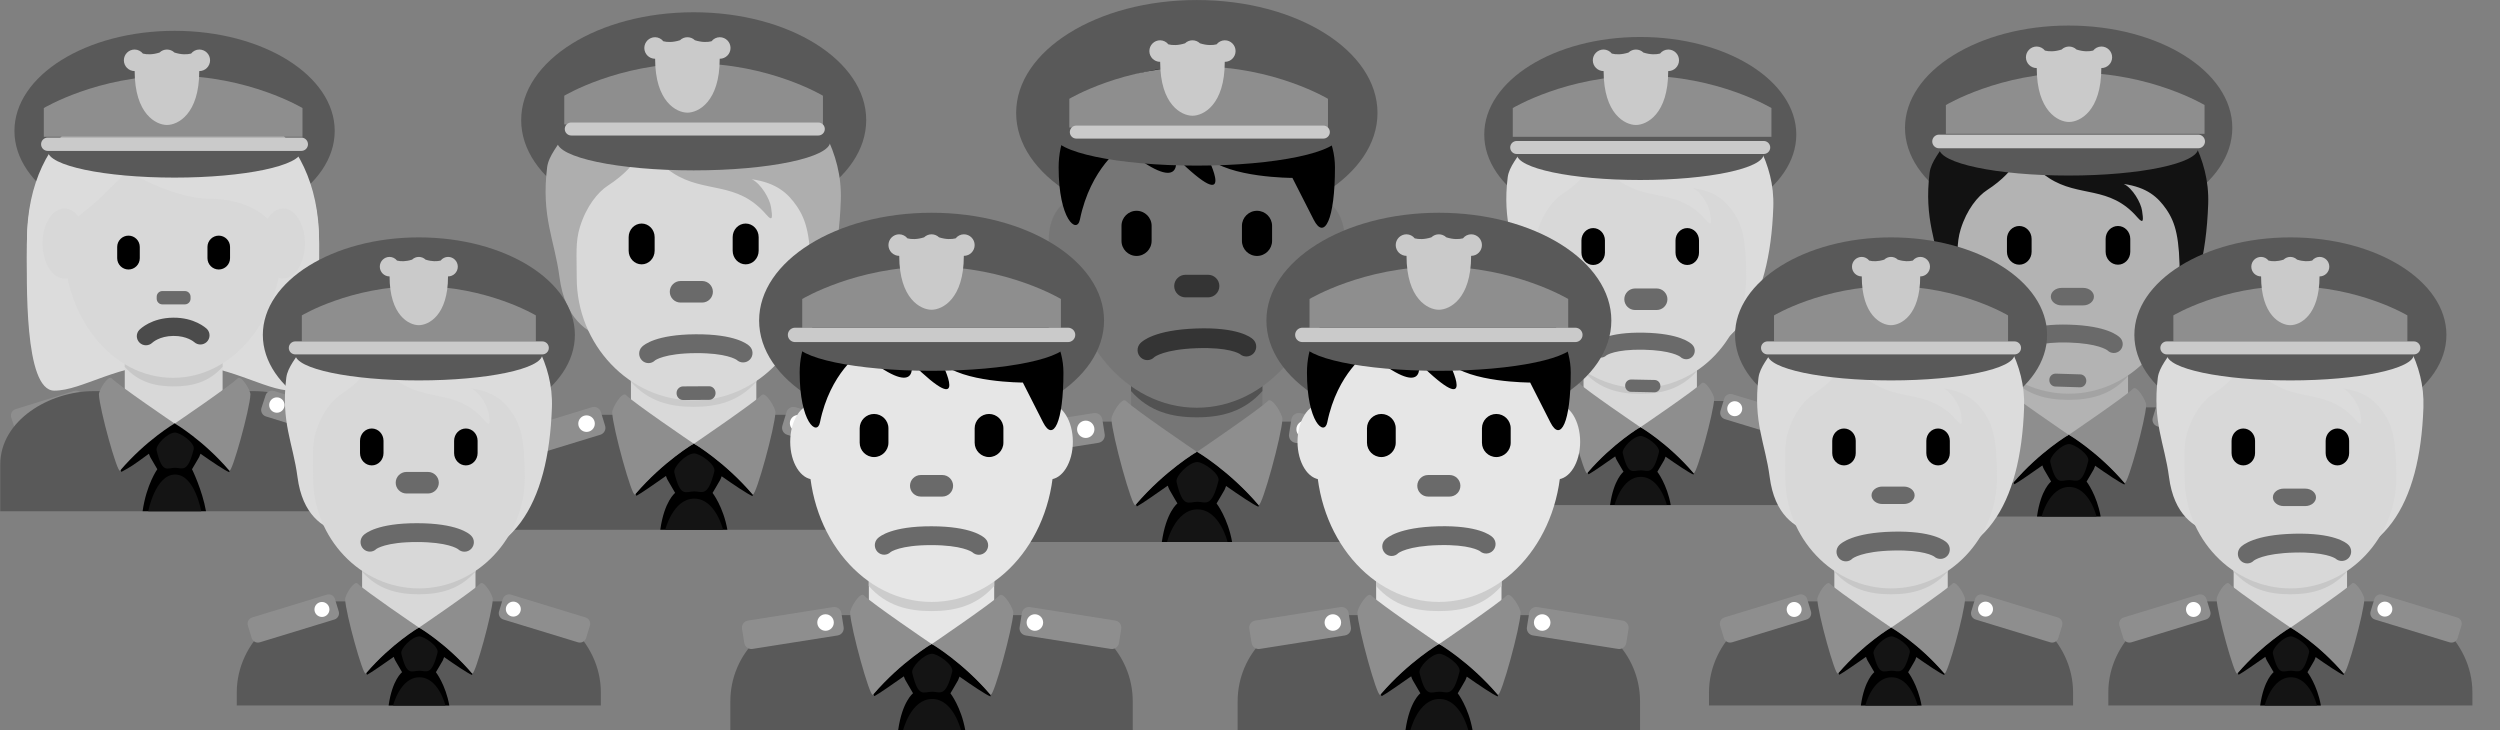 <svg version="1.1" id="Layer_1" xmlns="http://www.w3.org/2000/svg" xmlns:xlink="http://www.w3.org/1999/xlink" x="0px" y="0px" viewBox="204.68 365.75 202.95 59.3">
<rect x="204.68" y="365.75" width="202.95" height="59.3" fill="#808080" stroke="none"/>
<g>
	<path fill="#8E8E8E" d="M312.836,375.528v-2.444c0,0-4.583-2.75-11.001-2.75c-6.414,0-10.998,2.75-10.998,2.75v2.444H312.836z"/>
	<path fill="#CACACA" d="M313.446,375.528h-23.223c-0.337,0-0.611,0.275-0.611,0.611s0.274,0.611,0.611,0.611h23.223   c0.336,0,0.609-0.275,0.609-0.611S313.782,375.528,313.446,375.528z"/>
	<path fill="#CACACA" d="M304.585,367.585h-0.003c-0.271,0.003-0.528,0.13-0.696,0.345c-0.344,0.084-0.814,0.103-1.414-0.087   c-0.355-0.343-0.917-0.342-1.271,0.001c-0.6,0.19-1.072,0.171-1.414,0.087c-0.169-0.215-0.425-0.342-0.698-0.345h-0.002   c-0.506,0-0.917,0.411-0.917,0.917s0.411,0.917,0.917,0.917l0,0h0.002c0,3.667,1.831,4.583,2.747,4.583   c0.918,0,2.747-0.917,2.747-4.583h0.003c0.506,0,0.916-0.411,0.916-0.917C305.501,367.996,305.091,367.585,304.585,367.585z"/>
	<path fill="#8E8E8E" d="M271.496,376.08v-2.334c0,0-4.377-2.626-10.505-2.626c-6.126,0-10.502,2.626-10.502,2.626v2.334H271.496z"/>
	<path fill="#CACACA" d="M272.078,376.08h-22.174c-0.322,0-0.584,0.263-0.584,0.583c0,0.32,0.262,0.583,0.584,0.583h22.174   c0.321,0,0.584-0.263,0.584-0.583C272.662,376.343,272.399,376.08,272.078,376.08z"/>
	<path fill="#CACACA" d="M263.617,368.496h-0.003c-0.26,0.003-0.505,0.124-0.665,0.329c-0.328,0.081-0.777,0.098-1.35-0.083   c-0.34-0.328-0.877-0.327-1.215,0c-0.572,0.182-1.023,0.164-1.35,0.083c-0.162-0.205-0.406-0.326-0.667-0.33h-0.002   c-0.483,0-0.876,0.393-0.876,0.875c0,0.483,0.393,0.875,0.876,0.875l0,0h0.002c0,3.501,1.749,4.376,2.623,4.376   c0.876,0,2.623-0.875,2.623-4.376h0.003c0.482,0,0.875-0.392,0.875-0.876C264.491,368.885,264.1,368.496,263.617,368.496z"/>
	<path fill="#8E8E8E" d="M228.599,376.918v-2.167c0,0-4.062-2.438-9.751-2.438c-5.685,0-9.747,2.438-9.747,2.438v2.167H228.599z"/>
	<path fill="#CACACA" d="M221.285,369.877h-0.002c-0.241,0.003-0.469,0.115-0.617,0.306c-0.305,0.075-0.722,0.091-1.253-0.077   c-0.315-0.304-0.813-0.303-1.128,0.001c-0.531,0.168-0.95,0.152-1.253,0.077c-0.149-0.19-0.376-0.302-0.618-0.306h-0.003   c-0.448,0-0.812,0.364-0.812,0.812c0,0.449,0.364,0.812,0.812,0.812l0,0h0.003c0,3.25,1.622,4.062,2.434,4.062   c0.813,0,2.436-0.812,2.436-4.062h0.002c0.449,0,0.812-0.364,0.812-0.813C222.098,370.24,221.734,369.877,221.285,369.877z"/>
	<path fill="#8E8E8E" d="M211.354,399.552l-4.742,1.475c-0.285,0.092-0.591-0.063-0.683-0.349l-0.336-1.03   c-0.09-0.284,0.066-0.589,0.35-0.682l4.744-1.476c0.284-0.092,0.588,0.063,0.683,0.348l0.335,1.03   C211.794,399.154,211.637,399.457,211.354,399.552"/>
	<circle fill="#FFFFFF" cx="210.454" cy="398.632" r="0.624"/>
	<path fill="#8E8E8E" d="M347.334,377.195v-2.111c0,0-3.958-2.375-9.501-2.375c-5.539,0-9.497,2.375-9.497,2.375v2.111H347.334z"/>
	<path fill="#CACACA" d="M340.208,370.335h-0.002c-0.234,0.003-0.456,0.112-0.603,0.298c-0.297,0.073-0.702,0.088-1.221-0.075   c-0.307-0.296-0.793-0.295-1.099,0.001c-0.519,0.164-0.926,0.148-1.222,0.075c-0.146-0.186-0.366-0.295-0.603-0.298h-0.003   c-0.438,0-0.791,0.354-0.791,0.792s0.354,0.792,0.791,0.792l0,0h0.003c0,3.167,1.581,3.958,2.371,3.958   c0.793,0,2.373-0.792,2.373-3.958h0.002c0.438,0,0.792-0.354,0.792-0.792S340.646,370.335,340.208,370.335z"/>
	<path fill="#8E8E8E" d="M382.576,376.68v-2.214c0,0-4.152-2.491-9.966-2.491c-5.812,0-9.962,2.491-9.962,2.491v2.214H382.576z"/>
	<path fill="#CACACA" d="M375.102,369.484H375.1c-0.247,0.003-0.479,0.118-0.632,0.312c-0.312,0.076-0.736,0.093-1.279-0.079   c-0.322-0.31-0.831-0.31-1.152,0.001c-0.543,0.172-0.971,0.155-1.28,0.079c-0.153-0.194-0.385-0.309-0.633-0.312h-0.002   c-0.458,0-0.83,0.372-0.83,0.831s0.372,0.83,0.83,0.83l0,0h0.002c0,3.322,1.659,4.152,2.488,4.152c0.831,0,2.488-0.83,2.488-4.152   h0.002c0.459,0,0.83-0.372,0.83-0.831S375.56,369.484,375.102,369.484z"/>
	<polygon fill="#6CBE52" points="403.61,387.778 403.61,387.778 407.61,387.778 407.61,387.778 407.61,387.778 407.61,387.778    403.61,387.778  "/>
	<path fill="#595959" d="M318.946,409.751v-2.444c0-4.051-3.283-7.334-7.334-7.334h-19.556c-4.05,0-7.333,3.283-7.333,7.334v2.444   H318.946z"/>
	<ellipse fill="#595959" cx="301.838" cy="374.919" rx="14.667" ry="9.167"/>
	<path fill="#767676" d="M296.507,400.098c0,0,3.48,2.398,5.328,2.398s5.328-2.398,5.328-2.398v-4.659h-10.659v4.659H296.507z"/>
	<path fill="#525252" d="M296.496,397.495c1.485,1.681,3.329,2.134,5.334,2.134c2.003,0,3.846-0.455,5.333-2.134v-4.266h-10.668   L296.496,397.495L296.496,397.495z"/>
	<path fill="#767676" d="M293.821,385.228c0,1.77-0.896,3.206-2.003,3.206c-1.105,0-2.003-1.436-2.003-3.206   s0.897-3.206,2.003-3.206C292.925,382.021,293.821,383.457,293.821,385.228 M313.853,385.228c0,1.77-0.896,3.206-2.004,3.206   c-1.104,0-2.003-1.436-2.003-3.206s0.896-3.206,2.003-3.206C312.956,382.021,313.853,383.457,313.853,385.228"/>
	<path fill="#767676" d="M291.417,386.479c0-6.831,4.665-12.37,10.418-12.37s10.415,5.539,10.415,12.37s-4.662,12.37-10.415,12.37   S291.417,393.311,291.417,386.479"/>
	<path fill="#343434" d="M301.785,392.416c3.364-0.12,4.427,0.703,4.606,0.872c0.331,0.293,0.361,0.799,0.069,1.131   c-0.294,0.331-0.8,0.362-1.131,0.069c-0.065-0.043-0.901-0.564-3.489-0.472c-2.686,0.096-3.442,0.716-3.449,0.723   c-0.295,0.312-0.788,0.329-1.103,0.034c-0.005-0.004-0.01-0.008-0.014-0.013c-0.319-0.312-0.33-0.822-0.024-1.147   C297.419,393.432,298.422,392.536,301.785,392.416"/>
	<path d="M301.835,371.136c6.903,0,11.217,3.962,11.217,8.207c0,4.244-0.86,5.943-1.726,4.244l-1.727-3.395c0,0-5.176,0-6.9-1.699   c0,0,2.589,5.094-2.589,0c0,0,0.862,3.397-4.315-0.848c0,0-2.587,1.698-3.451,5.942c-0.239,1.179-1.725,0-1.725-4.244   C290.617,375.098,294.069,371.136,301.835,371.136"/>
	<path d="M296.946,386.528c-0.673,0-1.223-0.55-1.223-1.222v-1.222c0-0.672,0.55-1.222,1.223-1.222c0.672,0,1.222,0.55,1.222,1.222   v1.222C298.168,385.979,297.618,386.528,296.946,386.528 M306.724,386.528c-0.672,0-1.223-0.55-1.223-1.222v-1.222   c0-0.672,0.551-1.222,1.223-1.222c0.673,0,1.224,0.55,1.224,1.222v1.222C307.946,385.979,307.396,386.528,306.724,386.528"/>
	<path fill="#343434" d="M302.751,389.89h-1.833c-0.505,0-0.917-0.412-0.917-0.917c0-0.505,0.412-0.917,0.917-0.917h1.833   c0.505,0,0.917,0.412,0.917,0.917C303.668,389.478,303.256,389.89,302.751,389.89"/>
	<path fill="#595959" d="M290.224,375.528v1.223c0,1.35,5.198,2.444,11.611,2.444s11.611-1.094,11.611-2.444v-1.223H290.224z"/>
	<path d="M304.215,405.201c1.082,0.759,2.214,1.521,2.623,1.686c0.021,0.008,0.021-0.135,0.015-0.141   c-2.392-2.801-4.991-4.319-4.991-4.319l0.017-0.011l-0.017,0.002h-0.037l0.013,0.009c0,0-2.554,1.497-4.932,4.254   c0.017,0.126,0.045,0.193,0.093,0.167c0.363-0.194,1.437-0.936,2.481-1.672c0.047,0.138,0.095,0.263,0.138,0.336   c0.189,0.345,0.645,1.107,0.645,1.107s-0.92,0.688-1.266,3.133h5.706c-0.344-1.949-1.261-3.133-1.261-3.133   s0.458-0.764,0.649-1.107C304.128,405.439,304.171,405.327,304.215,405.201z"/>
	<path fill="#8E8E8E" d="M301.836,402.427c0,0-0.012-0.007-0.013-0.009c-0.152-0.104-5.062-3.443-5.743-4.125   c-0.33-0.332-1.185,1.105-1.171,1.477c0.051,1.324,1.695,7.259,1.936,6.978l0.06-0.065   C299.281,403.924,301.836,402.427,301.836,402.427z M301.861,402.427c0,0,2.597,1.52,4.991,4.319   c0.006,0.006,0.014-0.006,0.021-0.006c0.288,0.036,1.866-5.674,1.914-6.972c0.016-0.37-0.84-1.809-1.17-1.477   c-0.683,0.68-5.574,4.012-5.739,4.123L301.861,402.427z"/>
	<path fill="#141414" d="M301.854,403.258c-0.686,0.038-1.773,1.15-1.66,1.623c0.521,2.182,0.951,1.604,1.7,1.604   c0.662,0,1.137,0.533,1.7-1.7C303.739,404.201,302.329,403.23,301.854,403.258z M301.886,407.102c-1.806,0-2.467,2.649-2.467,2.649   h4.916C304.337,409.751,303.692,407.102,301.886,407.102z"/>
	<path fill="#8E8E8E" d="M293.851,401.699l-7.242,1.146c-0.333,0.054-0.646-0.175-0.698-0.509l-0.193-1.207   c-0.052-0.332,0.177-0.645,0.509-0.697l7.242-1.146c0.334-0.053,0.646,0.175,0.699,0.506l0.191,1.209   C294.411,401.332,294.184,401.646,293.851,401.699"/>
	<circle fill="#FFFFFF" cx="292.821" cy="400.6" r="0.704"/>
	<path fill="#8E8E8E" d="M309.833,401.699l7.244,1.146c0.331,0.054,0.646-0.175,0.698-0.509l0,0l0.19-1.207   c0.053-0.332-0.177-0.645-0.508-0.697l-7.245-1.146c-0.332-0.053-0.645,0.175-0.698,0.506l-0.19,1.208   C309.273,401.332,309.5,401.645,309.833,401.699"/>
	<circle fill="#FFFFFF" cx="310.624" cy="400.6" r="0.704"/>
	<path fill="#595959" d="M277.33,408.76v-1.168c0-4.668-4.301-8.17-8.17-8.17h-16.339c-3.866,0-8.169,3.502-8.169,8.17v1.168H277.33   z"/>
	<ellipse fill="#595959" cx="260.994" cy="375.498" rx="14.005" ry="8.753"/>
	<path fill="#D9D9D9" d="M255.903,399.541c0,0,3.323,2.291,5.088,2.291c1.765,0,5.087-2.291,5.087-2.291v-4.449H255.9v4.449H255.903   z"/>
	<path fill="#CACACA" d="M255.893,396.74c1.42,1.604,3.18,2.037,5.094,2.037c1.912,0,3.672-0.437,5.092-2.037v-4.075h-10.187   L255.893,396.74L255.893,396.74z"/>
	<path fill="#AEAEAE" d="M250.489,376.664c-0.435,0.819-1.274,1.716-1.393,2.67c-0.495,4.024,0.61,5.894,1.004,8.92   c0.446,3.429,2.288,4.525,3.763,4.984c2.119,2.929,4.374,2.803,8.156,2.803c7.389,0,10.607-5.24,10.918-14.023   c0.072-2.009-0.441-3.762-1.232-5.353L250.489,376.664L250.489,376.664L250.489,376.664z"/>
	<path fill="#D9D9D9" d="M269.348,382.464c-0.716-1.035-1.631-1.869-3.637-2.163c0.753,0.36,1.473,1.607,1.566,2.295   c0.096,0.688,0.188,1.247-0.406,0.558c-2.387-2.759-4.984-1.672-7.561-3.357c-1.799-1.178-2.348-2.479-2.348-2.479   s-0.219,1.738-2.947,3.509c-0.789,0.513-1.733,1.656-2.256,3.345c-0.377,1.214-0.26,2.295-0.26,4.144   c0,5.398,4.252,9.936,9.5,9.936s9.501-4.578,9.501-9.936C270.498,384.956,270.161,383.644,269.348,382.464z"/>
	<path fill="#6A6A6A" d="M261.156,392.887c3.214-0.019,4.206,0.798,4.372,0.963c0.309,0.289,0.323,0.773,0.036,1.081   c-0.29,0.308-0.773,0.324-1.082,0.035l0,0c-0.061-0.042-0.846-0.564-3.316-0.549c-2.567,0.015-3.307,0.586-3.313,0.592   c-0.29,0.291-0.761,0.292-1.054,0.001c-0.004-0.004-0.008-0.009-0.012-0.013c-0.296-0.306-0.292-0.793,0.009-1.094   C256.961,393.735,257.942,392.906,261.156,392.887 M260.126,397.117l2.111-0.012c0.292-0.003,0.53,0.243,0.532,0.549   c0.002,0.305-0.234,0.555-0.526,0.556l-2.11,0.013c-0.291,0.002-0.527-0.244-0.529-0.549   C259.593,397.375,259.828,397.127,260.126,397.117L260.126,397.117z"/>
	<path d="M256.768,387.21c-0.582,0-1.054-0.496-1.054-1.105v-1.104c0-0.609,0.472-1.104,1.054-1.104   c0.583,0,1.056,0.494,1.056,1.104v1.104C257.824,386.714,257.352,387.21,256.768,387.21z M265.213,387.21   c-0.582,0-1.055-0.496-1.055-1.105v-1.104c0-0.609,0.473-1.104,1.055-1.104c0.583,0,1.055,0.494,1.055,1.104v1.104   C266.268,386.714,265.796,387.21,265.213,387.21z"/>
	<path fill="#595959" d="M249.904,376.08v1.167c0,1.29,4.963,2.334,11.087,2.334s11.087-1.045,11.087-2.334v-1.167H249.904z"/>
	<path d="M263.264,404.414c1.033,0.725,2.113,1.451,2.505,1.609c0.021,0.008,0.019-0.13,0.015-0.134   c-2.285-2.676-4.768-4.125-4.768-4.125l0.017-0.011l-0.017,0.001h-0.035l0.013,0.01c0,0-2.438,1.43-4.709,4.062   c0.016,0.12,0.043,0.185,0.089,0.159c0.346-0.188,1.371-0.894,2.369-1.597c0.045,0.132,0.09,0.249,0.131,0.32   c0.182,0.328,0.615,1.057,0.615,1.057s-0.879,0.656-1.208,2.992h5.448c-0.328-1.86-1.203-2.992-1.203-2.992   s0.438-0.729,0.619-1.057C263.18,404.643,263.221,404.535,263.264,404.414z"/>
	<path fill="#8E8E8E" d="M260.992,401.766c0,0-0.012-0.008-0.013-0.01c-0.146-0.098-4.833-3.287-5.483-3.938   c-0.315-0.317-1.131,1.057-1.118,1.408c0.048,1.267,1.618,6.933,1.848,6.664l0.058-0.062   C258.553,403.194,260.992,401.766,260.992,401.766z M261.016,401.766c0,0,2.48,1.449,4.768,4.125   c0.004,0.006,0.012-0.006,0.018-0.006c0.275,0.033,1.782-5.419,1.828-6.658c0.015-0.353-0.803-1.727-1.117-1.408   c-0.65,0.648-5.322,3.831-5.48,3.938L261.016,401.766z"/>
	<path fill="#141414" d="M261.009,402.559c-0.655,0.036-1.693,1.1-1.585,1.551c0.498,2.083,0.908,1.531,1.623,1.531   c0.633,0,1.086,0.511,1.624-1.623C262.811,403.459,261.463,402.532,261.009,402.559z M261.04,406.229   c-1.725,0-2.356,2.528-2.356,2.528h4.695C263.38,408.758,262.764,406.229,261.04,406.229z"/>
	<path fill="#8E8E8E" d="M253.416,401.043l-6.697,2.047c-0.308,0.094-0.633-0.08-0.729-0.388l-0.343-1.117   c-0.091-0.308,0.081-0.632,0.388-0.728l6.697-2.048c0.308-0.094,0.633,0.079,0.729,0.387l0.341,1.115   C253.897,400.621,253.725,400.947,253.416,401.043"/>
	<circle fill="#FFFFFF" cx="252.296" cy="400.141" r="0.672"/>
	<path fill="#8E8E8E" d="M268.579,401.043l6.696,2.047c0.309,0.094,0.635-0.08,0.73-0.388l0.342-1.117   c0.092-0.308-0.08-0.632-0.388-0.728l-6.698-2.048c-0.308-0.094-0.633,0.079-0.729,0.387l-0.34,1.115   C268.1,400.621,268.271,400.947,268.579,401.043"/>
	<circle fill="#FFFFFF" cx="269.473" cy="400.109" r="0.672"/>
	<path fill="#595959" d="M232.868,407.252v-3.792c0-3.591-3.994-5.958-7.584-5.958h-13c-3.589,0-7.583,2.367-7.583,5.958v3.792   H232.868z"/>
	<ellipse fill="#595959" cx="218.852" cy="376.377" rx="13" ry="8.125"/>
	<path fill="#DCDCDC" d="M218.726,373.743c4.446,0,11.859,2.224,11.859,11.859c0,9.638,0,11.861-2.224,11.861   c-2.224,0-5.189-2.225-9.636-2.225c-4.448,0-7.351,2.225-9.637,2.225c-2.479,0-2.226-8.896-2.226-11.861   C206.863,375.967,214.277,373.743,218.726,373.743"/>
	<path fill="#D8D8D8" d="M214.807,400.188c1.587,1.153,3.21,1.062,3.978,1.062c0.767,0,2.377,0.093,3.966-1.062v-6.137h-7.943   L214.807,400.188L214.807,400.188z"/>
	<path fill="#C7C7C7" d="M214.801,395.529c1.107,1.25,2.481,1.59,3.974,1.59c1.493,0,2.867-0.338,3.976-1.59v-3.181h-7.949   L214.801,395.529L214.801,395.529z"/>
	<path fill="#D8D8D8" d="M209.829,385.279c0-6.32,3.983-11.442,8.896-11.442c4.91,0,8.893,5.123,8.893,11.442   c0,6.319-3.982,11.143-8.893,11.143C213.812,396.421,209.829,391.598,209.829,385.279"/>
	<path fill="#DCDCDC" d="M207.654,388.835c-0.022-1.083-0.048-0.244-0.048-0.504c0-3.708,2.224,0.536,2.224-2.105   c0-2.643,1.482-2.906,2.965-4.389c0.742-0.742,2.224-2.195,2.224-2.195s3.707,2.239,6.671,2.239c2.965,0,5.931,1.49,5.931,4.455   c0,2.964,2.225-1.716,2.225,1.991c0,0.264-0.024-0.576-0.045,0.508h0.779c0.007-2.167,0.007-2.084,0.007-3.469   c0-9.636-7.412-12.645-11.86-12.645c-4.445,0-11.859,2.949-11.859,12.585c0,0.859-0.021,1.361,0.009,3.528L207.654,388.835   L207.654,388.835z"/>
	<path fill="#D8D8D8" d="M229.436,385.516c0,1.568-0.793,2.841-1.774,2.841c-0.98,0-1.775-1.272-1.775-2.841   c0-1.569,0.793-2.842,1.775-2.842C228.643,382.673,229.436,383.945,229.436,385.516 M211.684,385.516   c0,1.568-0.796,2.841-1.776,2.841s-1.776-1.272-1.776-2.841c0-1.569,0.796-2.842,1.776-2.842   C210.888,382.673,211.684,383.945,211.684,385.516"/>
	<path fill="#4B4B4B" d="M218.73,391.539c1.739-0.019,2.661,0.831,2.76,0.928c0.28,0.299,0.265,0.77-0.035,1.049   c-0.277,0.26-0.708,0.269-0.994,0.018c-0.039-0.034-0.603-0.525-1.714-0.513c-1.124,0.013-1.678,0.53-1.701,0.551   c-0.294,0.282-0.757,0.277-1.043-0.01c-0.285-0.289-0.291-0.746-0.008-1.035C216.092,392.428,216.991,391.558,218.73,391.539"/>
	<path d="M215.11,387.629c-0.505-0.003-0.915-0.412-0.916-0.918v-0.916c0-0.504,0.412-0.916,0.916-0.916   c0.506,0.001,0.915,0.411,0.917,0.916v0.916C216.026,387.217,215.617,387.627,215.11,387.629 M222.438,387.629   c-0.506-0.003-0.914-0.412-0.916-0.918v-0.916c0-0.504,0.413-0.916,0.916-0.916c0.504,0,0.917,0.412,0.917,0.916v0.916   C223.354,387.217,222.944,387.626,222.438,387.629"/>
	<path fill="#6A6A6A" d="M219.69,390.46h-1.832c-0.252,0-0.458-0.206-0.458-0.458v-0.166c0-0.251,0.206-0.459,0.458-0.459h1.832   c0.252,0,0.459,0.205,0.459,0.459v0.166C220.149,390.254,219.944,390.46,219.69,390.46"/>
	<path fill="#595959" d="M208.557,376.918v1.083c0,1.197,4.607,2.167,10.291,2.167c5.685,0,10.292-0.97,10.292-2.167v-1.083H208.557   z"/>
	<path fill="#CACACA" d="M229.14,376.918h-20.583c-0.299,0-0.542,0.244-0.542,0.542c0,0.297,0.243,0.542,0.542,0.542h20.583   c0.299,0,0.542-0.244,0.542-0.542S229.438,376.918,229.14,376.918z"/>
	<path d="M223.283,404.078c0.169,0.065-0.396-3.961-0.396-3.961h-8.077c0,0-0.565,4.096-0.249,3.927   c0.771-0.414,0.939-0.532,2.205-1.458c0.041,0.112,0.08,0.214,0.113,0.276c0.17,0.304,0.572,0.979,0.572,0.979   s-0.887,1.239-1.194,3.409h5.146c-0.305-1.729-1.135-3.409-1.135-3.409c0.704-1.175,0.754-1.302,0.575-0.979   c0.044-0.091,0.081-0.184,0.113-0.278C221.918,403.259,222.92,403.934,223.283,404.078z"/>
	<path fill="#8E8E8E" d="M213.748,396.465c0.612,0.613,5.101,3.664,5.101,3.664s-2.303,1.346-4.424,3.829   c-0.213,0.249-1.671-5.011-1.715-6.185C212.697,397.445,213.455,396.17,213.748,396.465 M223.973,396.465   c-0.613,0.613-5.102,3.664-5.102,3.664s2.303,1.346,4.425,3.829c0.211,0.249,1.669-5.011,1.714-6.185   C225.023,397.445,224.266,396.17,223.973,396.465"/>
	<path fill="#141414" d="M218.865,400.865c0.423-0.023,1.671,0.835,1.54,1.354c-0.499,1.979-0.919,1.507-1.507,1.507   c-0.662,0-1.044,0.513-1.506-1.422C217.291,401.886,218.256,400.899,218.865,400.865 M221.015,407.252c0,0-0.521-2.979-2.121-2.979   s-2.179,2.979-2.179,2.979H221.015"/>
	<path fill="#8E8E8E" d="M226.255,399.552l4.744,1.475c0.284,0.092,0.59-0.063,0.684-0.349l0.335-1.03   c0.089-0.284-0.065-0.589-0.35-0.682l-4.743-1.476c-0.285-0.092-0.589,0.063-0.683,0.348l-0.336,1.03   C225.815,399.15,225.973,399.459,226.255,399.552"/>
	<circle fill="#FFFFFF" cx="227.155" cy="398.632" r="0.624"/>
	<path fill="#595959" d="M352.611,406.752v-1.057c0-4.224-3.892-7.39-7.39-7.39h-14.777c-3.496,0-7.39,3.166-7.39,7.39v1.057   H352.611z"/>
	<ellipse fill="#595959" cx="337.837" cy="376.669" rx="12.666" ry="7.917"/>
	<path fill="#D8D8D8" d="M333.231,398.414c0,0,3.006,2.072,4.602,2.072s4.602-2.072,4.602-2.072v-4.023h-9.204L333.231,398.414   L333.231,398.414z"/>
	<path fill="#C7C7C7" d="M333.223,395.881c1.283,1.451,2.875,1.844,4.606,1.844c1.729,0,3.321-0.395,4.604-1.844v-3.685h-9.213   L333.223,395.881L333.223,395.881z"/>
	<path fill="#DCDCDC" d="M328.336,377.723c-0.394,0.741-1.153,1.551-1.26,2.415c-0.449,3.64,0.551,5.331,0.908,8.068   c0.401,3.101,2.068,4.093,3.401,4.508c1.917,2.649,3.956,2.535,7.378,2.535c6.684,0,9.595-4.74,9.874-12.683   c0.064-1.817-0.399-3.403-1.114-4.842L328.336,377.723L328.336,377.723z"/>
	<path fill="#D8D8D8" d="M345.392,382.969c-0.646-0.936-1.475-1.69-3.29-1.956c0.683,0.326,1.333,1.453,1.418,2.076   c0.087,0.623,0.171,1.127-0.367,0.505c-2.158-2.495-4.509-1.513-6.837-3.037c-1.628-1.065-2.124-2.242-2.124-2.242   s-0.198,1.571-2.666,3.174c-0.714,0.464-1.567,1.498-2.041,3.025c-0.341,1.098-0.233,2.076-0.233,3.748   c0,4.882,3.846,8.987,8.592,8.987s8.593-4.141,8.593-8.987C346.433,385.223,346.127,384.036,345.392,382.969z"/>
	<path fill="#6A6A6A" d="M338.126,392.757c2.905,0.057,3.783,0.819,3.93,0.973c0.272,0.268,0.274,0.706,0.007,0.978   c-0.269,0.272-0.705,0.274-0.979,0.006l0,0c-0.054-0.04-0.75-0.529-2.985-0.574c-2.322-0.046-3.004,0.454-3.01,0.458   c-0.269,0.256-0.695,0.246-0.952-0.023c-0.004-0.004-0.008-0.008-0.011-0.013c-0.261-0.284-0.246-0.723,0.034-0.989   C334.312,393.427,335.22,392.7,338.126,392.757 M337.096,396.558l1.909,0.038c0.264,0.005,0.474,0.234,0.468,0.511   c-0.005,0.274-0.225,0.494-0.487,0.489l-1.908-0.038c-0.265-0.005-0.474-0.232-0.467-0.509   C336.607,396.779,336.826,396.56,337.096,396.558L337.096,396.558z"/>
	<path d="M334.015,387.261c-0.526,0-0.954-0.448-0.954-0.999v-0.998c0-0.551,0.428-0.999,0.954-0.999s0.954,0.447,0.954,0.999v0.998   C334.97,386.813,334.542,387.261,334.015,387.261z M341.652,387.261c-0.526,0-0.954-0.448-0.954-0.999v-0.998   c0-0.551,0.428-0.999,0.954-0.999s0.954,0.447,0.954,0.999v0.998C342.606,386.813,342.18,387.261,341.652,387.261z"/>
	<path fill="#595959" d="M327.806,377.195v1.056c0,1.167,4.489,2.111,10.027,2.111c5.539,0,10.028-0.944,10.028-2.111v-1.056   H327.806z"/>
	<path fill="#CACACA" d="M347.861,377.195h-20.057c-0.291,0-0.526,0.238-0.526,0.528s0.235,0.528,0.526,0.528h20.057   c0.291,0,0.526-0.238,0.526-0.528S348.152,377.195,347.861,377.195z"/>
	<path d="M339.889,402.821c0.937,0.654,1.912,1.312,2.267,1.456c0.019,0.007,0.017-0.117,0.013-0.121   c-2.065-2.42-4.311-3.73-4.311-3.73l0.014-0.01l-0.014,0.002h-0.032l0.012,0.008c0,0-2.206,1.293-4.26,3.674   c0.015,0.108,0.039,0.167,0.08,0.146c0.312-0.17,1.239-0.81,2.144-1.444c0.04,0.118,0.081,0.227,0.118,0.29   c0.164,0.297,0.557,0.956,0.557,0.956s-0.795,0.594-1.093,2.706h4.928c-0.297-1.684-1.089-2.706-1.089-2.706   s0.396-0.659,0.562-0.956C339.812,403.027,339.851,402.931,339.889,402.821z"/>
	<path fill="#8E8E8E" d="M337.834,400.426c0,0-0.01-0.006-0.011-0.008c-0.131-0.089-4.371-2.973-4.959-3.562   c-0.286-0.287-1.024,0.955-1.013,1.275c0.043,1.145,1.465,6.269,1.672,6.025l0.052-0.058   C335.629,401.719,337.834,400.426,337.834,400.426z M337.856,400.426c0,0,2.242,1.312,4.311,3.73   c0.004,0.006,0.012-0.005,0.017-0.005c0.249,0.029,1.612-4.901,1.653-6.021c0.014-0.32-0.726-1.562-1.01-1.276   c-0.589,0.589-4.814,3.466-4.958,3.562L337.856,400.426z"/>
	<path fill="#141414" d="M337.85,401.143c-0.593,0.033-1.53,0.994-1.434,1.402c0.45,1.885,0.821,1.386,1.468,1.386   c0.572,0,0.982,0.462,1.469-1.468C339.479,401.957,338.26,401.119,337.85,401.143z M337.878,404.463   c-1.56,0-2.131,2.288-2.131,2.288h4.246C339.994,406.751,339.438,404.463,337.878,404.463z"/>
	<path fill="#8E8E8E" d="M330.982,399.772l-6.058,1.851c-0.278,0.085-0.573-0.072-0.66-0.35l-0.309-1.011   c-0.083-0.278,0.072-0.571,0.35-0.657l6.059-1.853c0.277-0.084,0.573,0.071,0.658,0.349l0.309,1.012   C331.418,399.391,331.261,399.688,330.982,399.772"/>
	<circle fill="#FFFFFF" cx="329.97" cy="398.957" r="0.608"/>
	<path fill="#8E8E8E" d="M344.696,399.772l6.058,1.851c0.278,0.085,0.573-0.072,0.659-0.35l0.31-1.011   c0.084-0.278-0.071-0.571-0.351-0.657l-6.058-1.853c-0.278-0.084-0.572,0.071-0.659,0.349l-0.309,1.012   C344.263,399.391,344.418,399.686,344.696,399.772"/>
	<circle fill="#FFFFFF" cx="345.505" cy="398.928" r="0.608"/>
	<path fill="#595959" d="M296.636,425.021v-2.335c0-3.866-3.133-7-7-7h-18.667c-3.865,0-7,3.136-7,7v2.335H296.636z"/>
	<ellipse fill="#595959" cx="280.306" cy="391.771" rx="14.001" ry="8.75"/>
	<path fill="#E6E6E6" d="M275.217,415.806c0,0,3.322,2.29,5.086,2.29c1.764,0,5.086-2.29,5.086-2.29v-4.445h-10.175v4.445H275.217z"/>
	<path fill="#CCCCCC" d="M275.206,413.322c1.419,1.604,3.178,2.037,5.092,2.037c1.912,0,3.671-0.437,5.091-2.037v-4.072h-10.184   L275.206,413.322L275.206,413.322z"/>
	<path fill="#E6E6E6" d="M272.653,401.612c0,1.688-0.856,3.06-1.912,3.06c-1.056,0-1.912-1.371-1.912-3.06   c0-1.689,0.856-3.061,1.912-3.061C271.797,398.551,272.653,399.922,272.653,401.612 M291.774,401.612   c0,1.688-0.855,3.06-1.913,3.06c-1.055,0-1.911-1.371-1.911-3.06c0-1.689,0.855-3.061,1.911-3.061   C290.919,398.551,291.774,399.922,291.774,401.612"/>
	<path fill="#E6E6E6" d="M270.358,402.806c0-6.521,4.452-11.808,9.944-11.808c5.491,0,9.941,5.288,9.941,11.808   c0,6.521-4.45,11.809-9.941,11.809C274.811,414.613,270.358,409.328,270.358,402.806"/>
	<path fill="#6A6A6A" d="M280.299,408.473c3.213,0.006,4.198,0.828,4.363,0.996c0.306,0.291,0.316,0.773,0.026,1.081   c-0.292,0.307-0.774,0.317-1.081,0.026c-0.061-0.043-0.84-0.57-3.312-0.574c-2.566-0.004-3.31,0.561-3.316,0.566   c-0.291,0.289-0.763,0.284-1.053-0.008c-0.004-0.005-0.009-0.008-0.013-0.013c-0.293-0.309-0.286-0.795,0.019-1.095   C276.098,409.287,277.086,408.467,280.299,408.473"/>
	<path d="M280.303,388.161c6.59,0,10.707,3.782,10.707,7.834c0,4.052-0.822,5.673-1.647,4.052l-1.647-3.242c0,0-4.94,0-6.588-1.622   c0,0,2.472,4.863-2.471,0c0,0,0.823,3.242-4.119-0.81c0,0-2.47,1.621-3.295,5.673c-0.228,1.125-1.646,0-1.646-4.052   C269.595,391.943,272.89,388.161,280.303,388.161"/>
	<path d="M275.636,402.854c-0.642,0-1.167-0.524-1.167-1.165v-1.169c0-0.641,0.525-1.165,1.167-1.165   c0.642,0,1.167,0.524,1.167,1.165v1.169C276.803,402.328,276.277,402.854,275.636,402.854 M284.97,402.854   c-0.642,0-1.167-0.524-1.167-1.165v-1.169c0-0.641,0.525-1.165,1.167-1.165c0.641,0,1.166,0.524,1.166,1.165v1.169   C286.136,402.328,285.61,402.854,284.97,402.854"/>
	<path fill="#6A6A6A" d="M281.178,406.062h-1.75c-0.482,0-0.875-0.395-0.875-0.875c0-0.482,0.393-0.875,0.875-0.875h1.75   c0.481,0,0.875,0.393,0.875,0.875C282.053,405.669,281.659,406.062,281.178,406.062"/>
	<path fill="#595959" d="M269.219,392.354v1.167c0,1.289,4.962,2.333,11.084,2.333c6.121,0,11.083-1.044,11.083-2.333v-1.167   H269.219z"/>
	<path fill="#8E8E8E" d="M290.804,392.354v-2.333c0,0-4.375-2.625-10.501-2.625c-6.123,0-10.498,2.625-10.498,2.625v2.333H290.804z"/>
	<path fill="#CACACA" d="M291.386,392.354h-22.167c-0.321,0-0.583,0.263-0.583,0.583c0,0.321,0.262,0.583,0.583,0.583h22.167   c0.321,0,0.584-0.263,0.584-0.583C291.97,392.616,291.707,392.354,291.386,392.354z"/>
	<path d="M282.574,420.678c1.033,0.726,2.113,1.451,2.505,1.609c0.021,0.008,0.018-0.129,0.014-0.134   c-2.284-2.675-4.766-4.124-4.766-4.124l0.017-0.011l-0.017,0.001h-0.035l0.013,0.01c0,0-2.438,1.43-4.708,4.061   c0.017,0.12,0.044,0.187,0.089,0.16c0.347-0.188,1.371-0.893,2.369-1.596c0.044,0.131,0.09,0.249,0.131,0.319   c0.182,0.328,0.615,1.058,0.615,1.058s-0.878,0.656-1.208,2.99h5.446c-0.328-1.859-1.203-2.99-1.203-2.99s0.438-0.729,0.62-1.058   C282.491,420.905,282.532,420.799,282.574,420.678z"/>
	<path fill="#8E8E8E" d="M280.304,418.029c0,0-0.012-0.006-0.013-0.01c-0.145-0.098-4.831-3.285-5.481-3.938   c-0.315-0.317-1.131,1.056-1.117,1.409c0.048,1.266,1.617,6.929,1.847,6.661l0.057-0.063   C277.865,419.459,280.304,418.029,280.304,418.029z M280.327,418.029c0,0,2.479,1.448,4.766,4.124   c0.004,0.005,0.012-0.007,0.018-0.007c0.276,0.034,1.782-5.416,1.828-6.654c0.015-0.354-0.803-1.728-1.117-1.409   c-0.65,0.649-5.32,3.829-5.479,3.937L280.327,418.029z"/>
	<path fill="#141414" d="M280.32,418.822c-0.654,0.037-1.692,1.099-1.584,1.55c0.497,2.083,0.907,1.532,1.622,1.532   c0.632,0,1.086,0.51,1.623-1.623C282.121,419.723,280.774,418.797,280.32,418.822z M280.352,422.492   c-1.724,0-2.355,2.529-2.355,2.529h4.693C282.69,425.021,282.075,422.492,280.352,422.492z"/>
	<path fill="#CACACA" d="M282.928,384.771h-0.003c-0.26,0.003-0.504,0.124-0.665,0.329c-0.328,0.081-0.777,0.098-1.349-0.083   c-0.34-0.327-0.876-0.326-1.215,0.001c-0.572,0.181-1.023,0.164-1.349,0.083c-0.162-0.205-0.406-0.326-0.667-0.33h-0.002   c-0.483,0-0.875,0.392-0.875,0.875s0.392,0.875,0.875,0.875l0,0h0.002c0,3.5,1.748,4.375,2.622,4.375   c0.876,0,2.622-0.875,2.622-4.375h0.003c0.482,0,0.875-0.392,0.875-0.875C283.803,385.163,283.41,384.771,282.928,384.771z"/>
	<path fill="#8E8E8E" d="M272.682,417.335l-6.914,1.094c-0.317,0.05-0.616-0.167-0.666-0.484l-0.185-1.153   c-0.049-0.316,0.168-0.615,0.485-0.665l6.913-1.094c0.319-0.051,0.616,0.166,0.668,0.481l0.183,1.153   C273.216,416.984,272.999,417.285,272.682,417.335"/>
	<circle fill="#FFFFFF" cx="271.698" cy="416.286" r="0.671"/>
	<path fill="#8E8E8E" d="M287.938,417.335l6.914,1.094c0.317,0.05,0.617-0.167,0.667-0.484l0,0l0.184-1.153   c0.05-0.316-0.169-0.615-0.485-0.665l-6.916-1.094c-0.316-0.051-0.615,0.166-0.667,0.481l-0.182,1.153   C287.403,416.984,287.619,417.283,287.938,417.335"/>
	<circle fill="#FFFFFF" cx="288.692" cy="416.286" r="0.671"/>
	<path fill="#595959" d="M253.457,423.021v-1.058c0-4.223-3.891-7.389-7.389-7.389H231.29c-3.496,0-7.389,3.166-7.389,7.389v1.058   H253.457z"/>
	<ellipse fill="#595959" cx="238.683" cy="392.938" rx="12.666" ry="7.917"/>
	<path fill="#D8D8D8" d="M234.077,414.684c0,0,3.006,2.072,4.602,2.072c1.596,0,4.602-2.072,4.602-2.072v-4.022h-9.205   L234.077,414.684L234.077,414.684z"/>
	<path fill="#C7C7C7" d="M234.068,412.15c1.283,1.45,2.875,1.844,4.606,1.844c1.729,0,3.321-0.396,4.605-1.844v-3.687h-9.213   L234.068,412.15L234.068,412.15z"/>
	<path fill="#DCDCDC" d="M229.182,393.993c-0.394,0.741-1.153,1.551-1.26,2.415c-0.449,3.639,0.551,5.331,0.908,8.067   c0.402,3.102,2.069,4.094,3.402,4.51c1.917,2.647,3.956,2.533,7.378,2.533c6.683,0,9.594-4.738,9.874-12.683   c0.064-1.818-0.4-3.403-1.115-4.842L229.182,393.993L229.182,393.993z"/>
	<path fill="#D8D8D8" d="M246.237,399.238c-0.647-0.937-1.475-1.69-3.29-1.956c0.682,0.325,1.333,1.453,1.418,2.075   c0.086,0.623,0.17,1.128-0.368,0.506c-2.158-2.496-4.508-1.515-6.837-3.038c-1.627-1.065-2.124-2.242-2.124-2.242   s-0.198,1.571-2.666,3.174c-0.713,0.465-1.567,1.498-2.041,3.025c-0.34,1.098-0.233,2.076-0.233,3.748   c0,4.883,3.846,8.986,8.592,8.986s8.593-4.142,8.593-8.986C247.278,401.492,246.973,400.306,246.237,399.238z"/>
	<path d="M234.86,403.531c-0.527,0-0.954-0.448-0.954-1v-0.998c0-0.551,0.427-0.998,0.954-0.998c0.526,0,0.954,0.447,0.954,0.998   v0.998C235.815,403.083,235.388,403.531,234.86,403.531z M242.498,403.531c-0.526,0-0.954-0.448-0.954-1v-0.998   c0-0.551,0.428-0.998,0.954-0.998c0.527,0,0.954,0.447,0.954,0.998v0.998C243.452,403.083,243.025,403.531,242.498,403.531z"/>
	<path fill="#595959" d="M228.651,393.465v1.056c0,1.167,4.489,2.111,10.027,2.111c5.539,0,10.028-0.944,10.028-2.111v-1.056   H228.651z"/>
	<path fill="#8E8E8E" d="M248.18,393.465v-2.111c0,0-3.958-2.375-9.501-2.375c-5.539,0-9.497,2.375-9.497,2.375v2.111H248.18z"/>
	<path fill="#CACACA" d="M248.707,393.465h-20.056c-0.291,0-0.527,0.238-0.527,0.528s0.236,0.528,0.527,0.528h20.056   c0.291,0,0.527-0.238,0.527-0.528S248.998,393.465,248.707,393.465z"/>
	<path d="M240.734,419.091c0.936,0.655,1.912,1.313,2.266,1.456c0.019,0.007,0.017-0.117,0.013-0.121   c-2.065-2.42-4.311-3.729-4.311-3.729l0.014-0.011l-0.014,0.002h-0.032l0.012,0.009c0,0-2.206,1.293-4.26,3.674   c0.015,0.107,0.039,0.167,0.08,0.145c0.313-0.17,1.24-0.809,2.144-1.443c0.04,0.118,0.081,0.226,0.118,0.29   c0.164,0.297,0.557,0.956,0.557,0.956s-0.795,0.594-1.093,2.706h4.928c-0.297-1.685-1.089-2.706-1.089-2.706   s0.396-0.659,0.561-0.956C240.659,419.297,240.696,419.2,240.734,419.091z"/>
	<path fill="#8E8E8E" d="M238.68,416.695c0,0-0.01-0.006-0.011-0.008c-0.131-0.09-4.371-2.974-4.959-3.562   c-0.286-0.287-1.024,0.955-1.012,1.275c0.043,1.144,1.464,6.268,1.671,6.024l0.052-0.057   C236.475,417.988,238.68,416.695,238.68,416.695z M238.702,416.695c0,0,2.243,1.311,4.311,3.729   c0.004,0.006,0.012-0.005,0.017-0.005c0.249,0.03,1.612-4.901,1.653-6.021c0.014-0.32-0.726-1.562-1.01-1.275   c-0.589,0.588-4.814,3.465-4.958,3.561L238.702,416.695z"/>
	<path fill="#141414" d="M238.695,417.412c-0.593,0.033-1.531,0.994-1.434,1.402c0.45,1.885,0.821,1.386,1.468,1.386   c0.572,0,0.982,0.462,1.469-1.468C240.324,418.227,239.105,417.389,238.695,417.412z M238.724,420.732   c-1.56,0-2.131,2.287-2.131,2.287h4.246C240.84,423.021,240.283,420.732,238.724,420.732z"/>
	<path fill="#CACACA" d="M241.054,386.605h-0.002c-0.234,0.003-0.456,0.112-0.602,0.298c-0.297,0.073-0.703,0.088-1.221-0.075   c-0.307-0.296-0.793-0.295-1.099,0.001c-0.518,0.164-0.926,0.148-1.221,0.075c-0.146-0.186-0.367-0.295-0.603-0.298h-0.003   c-0.437,0-0.791,0.354-0.791,0.792s0.354,0.792,0.791,0.792l0,0h0.003c0,3.167,1.581,3.958,2.371,3.958   c0.793,0,2.373-0.792,2.373-3.958h0.002c0.438,0,0.792-0.354,0.792-0.792S241.491,386.605,241.054,386.605z"/>
	<path fill="#8E8E8E" d="M231.828,416.042l-6.057,1.851c-0.278,0.085-0.573-0.071-0.66-0.35l-0.309-1.01   c-0.083-0.279,0.072-0.572,0.35-0.658l6.058-1.852c0.278-0.084,0.573,0.07,0.658,0.349l0.309,1.011   C232.264,415.66,232.106,415.956,231.828,416.042"/>
	<circle fill="#FFFFFF" cx="230.815" cy="415.226" r="0.608"/>
	<path fill="#8E8E8E" d="M245.542,416.042l6.058,1.851c0.278,0.085,0.573-0.071,0.659-0.35l0.31-1.01   c0.084-0.279-0.072-0.572-0.351-0.658l-6.058-1.852c-0.278-0.084-0.572,0.07-0.659,0.349l-0.308,1.011   C245.108,415.66,245.264,415.955,245.542,416.042"/>
	<circle fill="#FFFFFF" cx="246.351" cy="415.198" r="0.608"/>
	<path fill="#595959" d="M388.11,407.681v-1.107c0-4.429-4.08-7.75-7.75-7.75h-15.5c-3.667,0-7.75,3.321-7.75,7.75v1.107H388.11z"/>
	<ellipse fill="#595959" cx="372.613" cy="376.127" rx="13.286" ry="8.303"/>
	<path fill="#B3B3B3" d="M367.784,398.936c0,0,3.151,2.174,4.826,2.174c1.674,0,4.825-2.174,4.825-2.174v-4.22h-9.653v4.22H367.784z   "/>
	<path fill="#A3A3A3" d="M367.774,396.279c1.346,1.521,3.016,1.933,4.832,1.933c1.812,0,3.482-0.413,4.829-1.933v-3.865h-9.662   L367.774,396.279L367.774,396.279z"/>
	<path fill="#121212" d="M362.648,377.233c-0.412,0.777-1.209,1.627-1.321,2.533c-0.471,3.817,0.578,5.591,0.952,8.462   c0.423,3.253,2.171,4.293,3.568,4.729c2.012,2.779,4.149,2.659,7.738,2.659c7.009,0,10.062-4.971,10.356-13.303   c0.067-1.906-0.419-3.569-1.171-5.079L362.648,377.233L362.648,377.233z"/>
	<path fill="#B3B3B3" d="M380.538,382.735c-0.68-0.981-1.547-1.773-3.45-2.052c0.714,0.341,1.397,1.524,1.486,2.177   c0.09,0.653,0.179,1.183-0.387,0.529c-2.265-2.617-4.729-1.586-7.172-3.185c-1.706-1.118-2.228-2.352-2.228-2.352   s-0.207,1.648-2.796,3.329c-0.748,0.487-1.646,1.571-2.142,3.173c-0.355,1.151-0.244,2.177-0.244,3.931   c0,5.121,4.033,9.426,9.012,9.426c4.978,0,9.013-4.343,9.013-9.426C381.63,385.1,381.31,383.855,380.538,382.735z"/>
	<path fill="#6A6A6A" d="M372.683,392.106c3.048,0.093,3.959,0.902,4.11,1.065c0.283,0.284,0.279,0.744-0.004,1.025   c-0.285,0.282-0.744,0.28-1.026-0.004l0,0c-0.056-0.042-0.78-0.563-3.125-0.635c-2.435-0.074-3.153,0.441-3.161,0.446   c-0.284,0.266-0.731,0.25-0.999-0.035c-0.003-0.004-0.008-0.009-0.011-0.014c-0.271-0.3-0.249-0.761,0.047-1.037   C368.675,392.764,369.635,392.013,372.683,392.106 M371.56,396.081l2.001,0.061c0.277,0.009,0.494,0.25,0.485,0.54   c-0.009,0.289-0.24,0.518-0.518,0.509l-2.001-0.062c-0.277-0.009-0.492-0.251-0.483-0.54   C371.045,396.307,371.276,396.079,371.56,396.081L371.56,396.081z"/>
	<path d="M368.604,387.238c-0.553,0-1-0.47-1-1.048v-1.047c0-0.578,0.447-1.047,1-1.047c0.554,0,1.002,0.469,1.002,1.047v1.047   C369.606,386.768,369.158,387.238,368.604,387.238z M376.616,387.238c-0.554,0-1.001-0.47-1.001-1.048v-1.047   c0-0.578,0.447-1.047,1.001-1.047c0.553,0,1,0.469,1,1.047v1.047C377.616,386.768,377.169,387.238,376.616,387.238z"/>
	<path fill="#595959" d="M362.093,376.68v1.107c0,1.223,4.708,2.214,10.519,2.214c5.81,0,10.518-0.991,10.518-2.214v-1.107H362.093z   "/>
	<path fill="#CACACA" d="M383.128,376.68h-21.035c-0.305,0-0.554,0.25-0.554,0.554c0,0.304,0.249,0.554,0.554,0.554h21.035   c0.305,0,0.554-0.25,0.554-0.554C383.682,376.93,383.433,376.68,383.128,376.68z"/>
	<path d="M374.767,403.559c0.98,0.688,2.006,1.377,2.376,1.526c0.021,0.007,0.019-0.122,0.014-0.126   c-2.166-2.538-4.521-3.914-4.521-3.914l0.017-0.01l-0.017,0.002h-0.033l0.013,0.008c0,0-2.313,1.356-4.467,3.854   c0.015,0.113,0.04,0.176,0.084,0.151c0.327-0.178,1.301-0.848,2.247-1.516c0.043,0.125,0.086,0.237,0.124,0.305   c0.173,0.312,0.585,1.003,0.585,1.003s-0.835,0.622-1.146,2.838h5.168c-0.312-1.765-1.142-2.838-1.142-2.838   s0.415-0.691,0.588-1.003C374.688,403.774,374.727,403.673,374.767,403.559z"/>
	<path fill="#8E8E8E" d="M372.611,401.045c0,0-0.012-0.006-0.013-0.008c-0.138-0.094-4.584-3.118-5.201-3.736   c-0.3-0.301-1.073,1.002-1.062,1.337c0.046,1.2,1.535,6.575,1.753,6.321l0.054-0.061   C370.298,402.401,372.611,401.045,372.611,401.045z M372.634,401.045c0,0,2.354,1.376,4.521,3.914   c0.005,0.005,0.013-0.006,0.018-0.006c0.262,0.032,1.691-5.141,1.734-6.315c0.014-0.335-0.761-1.638-1.061-1.337   c-0.616,0.615-5.049,3.633-5.198,3.734L372.634,401.045z"/>
	<path fill="#141414" d="M372.628,401.799c-0.622,0.033-1.606,1.041-1.504,1.47c0.473,1.978,0.861,1.453,1.539,1.453   c0.601,0,1.03,0.484,1.541-1.54C374.336,402.652,373.058,401.773,372.628,401.799z M372.657,405.281   c-1.638,0-2.235,2.397-2.235,2.397h4.453C374.877,407.68,374.293,405.281,372.657,405.281z"/>
	<path fill="#8E8E8E" d="M365.425,400.359l-6.354,1.941c-0.292,0.089-0.602-0.075-0.691-0.368l-0.324-1.059   c-0.087-0.292,0.076-0.6,0.367-0.689l6.354-1.941c0.292-0.089,0.601,0.075,0.689,0.365l0.323,1.06   C365.881,399.96,365.717,400.271,365.425,400.359"/>
	<circle fill="#FFFFFF" cx="364.362" cy="399.504" r="0.637"/>
	<path fill="#8E8E8E" d="M379.809,400.359l6.354,1.941c0.292,0.089,0.601-0.075,0.692-0.368l0.323-1.059   c0.087-0.292-0.076-0.6-0.368-0.689l-6.354-1.941c-0.292-0.089-0.602,0.075-0.691,0.365l-0.322,1.06   C379.354,399.96,379.517,400.27,379.809,400.359"/>
	<circle fill="#FFFFFF" cx="380.656" cy="399.475" r="0.637"/>
	<path fill="#595959" d="M372.972,423.021v-1.058c0-4.223-3.891-7.389-7.389-7.389h-14.778c-3.496,0-7.389,3.166-7.389,7.389v1.058   H372.972z"/>
	<ellipse fill="#595959" cx="358.197" cy="392.938" rx="12.666" ry="7.917"/>
	<path fill="#D8D8D8" d="M353.592,414.684c0,0,3.006,2.072,4.603,2.072c1.596,0,4.602-2.072,4.602-2.072v-4.022h-9.205   L353.592,414.684L353.592,414.684z"/>
	<path fill="#C7C7C7" d="M353.583,412.15c1.283,1.45,2.875,1.844,4.606,1.844c1.729,0,3.32-0.396,4.604-1.844v-3.687h-9.213   L353.583,412.15L353.583,412.15z"/>
	<path fill="#DCDCDC" d="M348.696,393.993c-0.395,0.741-1.153,1.551-1.261,2.415c-0.448,3.639,0.552,5.331,0.908,8.067   c0.402,3.102,2.069,4.094,3.402,4.51c1.917,2.647,3.956,2.533,7.378,2.533c6.683,0,9.594-4.738,9.874-12.683   c0.063-1.818-0.4-3.403-1.115-4.842L348.696,393.993L348.696,393.993z"/>
	<path fill="#D8D8D8" d="M365.752,399.238c-0.646-0.937-1.475-1.69-3.29-1.956c0.682,0.325,1.333,1.453,1.418,2.075   c0.086,0.623,0.17,1.128-0.368,0.506c-2.158-2.496-4.508-1.515-6.837-3.038c-1.627-1.065-2.124-2.242-2.124-2.242   s-0.198,1.571-2.666,3.174c-0.713,0.465-1.566,1.498-2.041,3.025c-0.34,1.098-0.232,2.076-0.232,3.748   c0,4.883,3.846,8.986,8.592,8.986s8.593-4.142,8.593-8.986C366.793,401.492,366.487,400.306,365.752,399.238z"/>
	<path d="M354.375,403.531c-0.527,0-0.954-0.448-0.954-1v-0.998c0-0.551,0.427-0.998,0.954-0.998c0.526,0,0.954,0.447,0.954,0.998   v0.998C355.33,403.083,354.902,403.531,354.375,403.531z M362.013,403.531c-0.525,0-0.954-0.448-0.954-1v-0.998   c0-0.551,0.429-0.998,0.954-0.998c0.527,0,0.954,0.447,0.954,0.998v0.998C362.967,403.083,362.54,403.531,362.013,403.531z"/>
	<path fill="#595959" d="M348.166,393.465v1.056c0,1.167,4.489,2.111,10.027,2.111c5.539,0,10.027-0.944,10.027-2.111v-1.056   H348.166z"/>
	<path fill="#8E8E8E" d="M367.694,393.465v-2.111c0,0-3.958-2.375-9.501-2.375c-5.539,0-9.497,2.375-9.497,2.375v2.111H367.694z"/>
	<path fill="#CACACA" d="M368.222,393.465h-20.056c-0.291,0-0.527,0.238-0.527,0.528s0.236,0.528,0.527,0.528h20.056   c0.291,0,0.527-0.238,0.527-0.528S368.513,393.465,368.222,393.465z"/>
	<path d="M360.249,419.091c0.936,0.655,1.912,1.313,2.266,1.456c0.02,0.007,0.018-0.117,0.014-0.121   c-2.065-2.42-4.312-3.729-4.312-3.729l0.015-0.011l-0.015,0.002h-0.032l0.013,0.009c0,0-2.206,1.293-4.261,3.674   c0.016,0.107,0.039,0.167,0.08,0.145c0.313-0.17,1.24-0.809,2.145-1.443c0.04,0.118,0.081,0.226,0.118,0.29   c0.164,0.297,0.557,0.956,0.557,0.956s-0.795,0.594-1.093,2.706h4.928c-0.297-1.685-1.089-2.706-1.089-2.706   s0.396-0.659,0.561-0.956C360.174,419.297,360.211,419.2,360.249,419.091z"/>
	<path fill="#8E8E8E" d="M358.194,416.695c0,0-0.011-0.006-0.012-0.008c-0.131-0.09-4.37-2.974-4.959-3.562   c-0.286-0.287-1.023,0.955-1.012,1.275c0.043,1.144,1.464,6.268,1.671,6.024l0.052-0.057   C355.989,417.988,358.194,416.695,358.194,416.695z M358.217,416.695c0,0,2.243,1.311,4.312,3.729   c0.004,0.006,0.012-0.005,0.017-0.005c0.249,0.03,1.612-4.901,1.653-6.021c0.014-0.32-0.727-1.562-1.01-1.275   c-0.59,0.588-4.814,3.465-4.958,3.561L358.217,416.695z"/>
	<path fill="#141414" d="M358.21,417.412c-0.593,0.033-1.531,0.994-1.434,1.402c0.449,1.885,0.82,1.386,1.468,1.386   c0.572,0,0.981,0.462,1.469-1.468C359.839,418.227,358.62,417.389,358.21,417.412z M358.238,420.732   c-1.561,0-2.131,2.287-2.131,2.287h4.245C360.354,423.021,359.798,420.732,358.238,420.732z"/>
	<path fill="#CACACA" d="M360.568,386.605h-0.002c-0.234,0.003-0.456,0.112-0.603,0.298c-0.297,0.073-0.703,0.088-1.221-0.075   c-0.308-0.296-0.793-0.295-1.1,0.001c-0.518,0.164-0.926,0.148-1.221,0.075c-0.146-0.186-0.367-0.295-0.603-0.298h-0.003   c-0.438,0-0.791,0.354-0.791,0.792s0.354,0.792,0.791,0.792l0,0h0.003c0,3.167,1.581,3.958,2.371,3.958   c0.793,0,2.373-0.792,2.373-3.958h0.002c0.438,0,0.792-0.354,0.792-0.792S361.006,386.605,360.568,386.605z"/>
	<path fill="#8E8E8E" d="M351.343,416.042l-6.057,1.851c-0.278,0.085-0.573-0.071-0.66-0.35l-0.309-1.01   c-0.083-0.279,0.071-0.572,0.35-0.658l6.058-1.852c0.278-0.084,0.573,0.07,0.658,0.349l0.31,1.011   C351.778,415.66,351.621,415.956,351.343,416.042"/>
	<circle fill="#FFFFFF" cx="350.33" cy="415.226" r="0.608"/>
	<path fill="#8E8E8E" d="M365.057,416.042l6.059,1.851c0.277,0.085,0.573-0.071,0.659-0.35l0.31-1.01   c0.084-0.279-0.072-0.572-0.351-0.658l-6.059-1.852c-0.278-0.084-0.572,0.07-0.659,0.349l-0.308,1.011   C364.623,415.66,364.778,415.955,365.057,416.042"/>
	<circle fill="#FFFFFF" cx="365.865" cy="415.198" r="0.608"/>
	<path fill="#595959" d="M337.818,425.021v-2.335c0-3.866-3.134-7-7-7h-18.667c-3.865,0-7,3.136-7,7v2.335H337.818z"/>
	<ellipse fill="#595959" cx="321.488" cy="391.771" rx="14.001" ry="8.75"/>
	<path fill="#E6E6E6" d="M316.399,415.806c0,0,3.321,2.29,5.086,2.29c1.764,0,5.086-2.29,5.086-2.29v-4.445h-10.175v4.445H316.399z"/>
	<path fill="#CCCCCC" d="M316.389,413.322c1.419,1.604,3.179,2.037,5.093,2.037c1.911,0,3.671-0.437,5.091-2.037v-4.072h-10.185   L316.389,413.322L316.389,413.322z"/>
	<path fill="#E6E6E6" d="M313.836,401.612c0,1.688-0.855,3.06-1.912,3.06c-1.056,0-1.912-1.371-1.912-3.06   c0-1.689,0.856-3.061,1.912-3.061C312.979,398.551,313.836,399.922,313.836,401.612 M332.957,401.612   c0,1.688-0.855,3.06-1.913,3.06c-1.055,0-1.911-1.371-1.911-3.06c0-1.689,0.855-3.061,1.911-3.061   C332.102,398.551,332.957,399.922,332.957,401.612"/>
	<path fill="#E6E6E6" d="M311.541,402.806c0-6.521,4.452-11.808,9.944-11.808c5.49,0,9.94,5.288,9.94,11.808   c0,6.521-4.45,11.809-9.94,11.809C315.993,414.613,311.541,409.328,311.541,402.806"/>
	<path fill="#6A6A6A" d="M321.45,408.473c3.212-0.078,4.22,0.72,4.389,0.881c0.313,0.283,0.336,0.767,0.055,1.08   c-0.283,0.313-0.767,0.339-1.079,0.056c-0.062-0.041-0.854-0.548-3.325-0.486c-2.565,0.062-3.294,0.647-3.301,0.653   c-0.283,0.296-0.756,0.306-1.054,0.021c-0.004-0.005-0.009-0.008-0.013-0.013c-0.302-0.301-0.307-0.787-0.011-1.095   C317.272,409.398,318.238,408.553,321.45,408.473"/>
	<path d="M321.485,388.161c6.59,0,10.707,3.782,10.707,7.834c0,4.052-0.822,5.673-1.647,4.052l-1.646-3.242c0,0-4.94,0-6.589-1.622   c0,0,2.473,4.863-2.471,0c0,0,0.823,3.242-4.119-0.81c0,0-2.47,1.621-3.295,5.673c-0.228,1.125-1.646,0-1.646-4.052   C310.777,391.943,314.072,388.161,321.485,388.161"/>
	<path d="M316.818,402.854c-0.643,0-1.167-0.524-1.167-1.165v-1.169c0-0.641,0.524-1.165,1.167-1.165   c0.642,0,1.167,0.524,1.167,1.165v1.169C317.985,402.328,317.46,402.854,316.818,402.854 M326.152,402.854   c-0.643,0-1.167-0.524-1.167-1.165v-1.169c0-0.641,0.524-1.165,1.167-1.165c0.641,0,1.166,0.524,1.166,1.165v1.169   C327.318,402.328,326.793,402.854,326.152,402.854"/>
	<path fill="#6A6A6A" d="M322.36,406.062h-1.75c-0.482,0-0.875-0.395-0.875-0.875c0-0.482,0.393-0.875,0.875-0.875h1.75   c0.48,0,0.875,0.393,0.875,0.875C323.235,405.669,322.842,406.062,322.36,406.062"/>
	<path fill="#595959" d="M310.401,392.354v1.167c0,1.289,4.962,2.333,11.084,2.333c6.121,0,11.083-1.044,11.083-2.333v-1.167   H310.401z"/>
	<path fill="#8E8E8E" d="M331.986,392.354v-2.333c0,0-4.375-2.625-10.501-2.625c-6.123,0-10.498,2.625-10.498,2.625v2.333H331.986z"/>
	<path fill="#CACACA" d="M332.568,392.354h-22.167c-0.321,0-0.583,0.263-0.583,0.583c0,0.321,0.262,0.583,0.583,0.583h22.167   c0.32,0,0.584-0.263,0.584-0.583C333.152,392.616,332.89,392.354,332.568,392.354z"/>
	<path d="M323.757,420.678c1.033,0.726,2.113,1.451,2.505,1.609c0.021,0.008,0.019-0.129,0.015-0.134   c-2.284-2.675-4.767-4.124-4.767-4.124l0.018-0.011l-0.018,0.001h-0.035l0.014,0.01c0,0-2.438,1.43-4.708,4.061   c0.017,0.12,0.044,0.187,0.089,0.16c0.347-0.188,1.371-0.893,2.369-1.596c0.044,0.131,0.09,0.249,0.131,0.319   c0.182,0.328,0.615,1.058,0.615,1.058s-0.878,0.656-1.208,2.99h5.445c-0.328-1.859-1.203-2.99-1.203-2.99s0.438-0.729,0.62-1.058   C323.674,420.905,323.715,420.799,323.757,420.678z"/>
	<path fill="#8E8E8E" d="M321.486,418.029c0,0-0.013-0.006-0.014-0.01c-0.145-0.098-4.831-3.285-5.48-3.938   c-0.315-0.317-1.131,1.056-1.117,1.409c0.048,1.266,1.617,6.929,1.847,6.661l0.058-0.063   C319.048,419.459,321.486,418.029,321.486,418.029z M321.51,418.029c0,0,2.479,1.448,4.767,4.124   c0.004,0.005,0.012-0.007,0.018-0.007c0.276,0.034,1.782-5.416,1.828-6.654c0.015-0.354-0.803-1.728-1.117-1.409   c-0.649,0.649-5.32,3.829-5.479,3.937L321.51,418.029z"/>
	<path fill="#141414" d="M321.503,418.822c-0.654,0.037-1.692,1.099-1.584,1.55c0.497,2.083,0.907,1.532,1.622,1.532   c0.632,0,1.086,0.51,1.623-1.623C323.304,419.723,321.957,418.797,321.503,418.822z M321.534,422.492   c-1.725,0-2.355,2.529-2.355,2.529h4.693C323.873,425.021,323.258,422.492,321.534,422.492z"/>
	<path fill="#CACACA" d="M324.11,384.771h-0.003c-0.261,0.003-0.505,0.124-0.665,0.329c-0.328,0.081-0.777,0.098-1.35-0.083   c-0.34-0.327-0.876-0.326-1.215,0.001c-0.572,0.181-1.022,0.164-1.349,0.083c-0.162-0.205-0.406-0.326-0.667-0.33h-0.002   c-0.483,0-0.875,0.392-0.875,0.875s0.392,0.875,0.875,0.875l0,0h0.002c0,3.5,1.748,4.375,2.622,4.375   c0.876,0,2.622-0.875,2.622-4.375h0.003c0.481,0,0.875-0.392,0.875-0.875C324.985,385.163,324.593,384.771,324.11,384.771z"/>
	<path fill="#8E8E8E" d="M313.864,417.335l-6.914,1.094c-0.317,0.05-0.616-0.167-0.666-0.484l-0.186-1.153   c-0.049-0.316,0.168-0.615,0.485-0.665l6.913-1.094c0.319-0.051,0.616,0.166,0.668,0.481l0.183,1.153   C314.398,416.984,314.182,417.285,313.864,417.335"/>
	<circle fill="#FFFFFF" cx="312.881" cy="416.286" r="0.671"/>
	<path fill="#8E8E8E" d="M329.12,417.335l6.914,1.094c0.316,0.05,0.617-0.167,0.667-0.484l0,0l0.184-1.153   c0.05-0.316-0.169-0.615-0.484-0.665l-6.916-1.094c-0.316-0.051-0.615,0.166-0.667,0.481l-0.183,1.153   C328.586,416.984,328.802,417.283,329.12,417.335"/>
	<circle fill="#FFFFFF" cx="329.875" cy="416.286" r="0.671"/>
	<path fill="#595959" d="M405.389,423.021v-1.058c0-4.223-3.891-7.389-7.389-7.389h-14.778c-3.496,0-7.389,3.166-7.389,7.389v1.058   H405.389z"/>
	<ellipse fill="#595959" cx="390.614" cy="392.938" rx="12.666" ry="7.917"/>
	<path fill="#D8D8D8" d="M386.009,414.684c0,0,3.006,2.072,4.603,2.072c1.596,0,4.602-2.072,4.602-2.072v-4.022h-9.205   L386.009,414.684L386.009,414.684z"/>
	<path fill="#C7C7C7" d="M386,412.15c1.283,1.45,2.875,1.844,4.606,1.844c1.729,0,3.32-0.396,4.604-1.844v-3.687h-9.213L386,412.15   L386,412.15z"/>
	<path fill="#DCDCDC" d="M381.113,393.993c-0.395,0.741-1.153,1.551-1.261,2.415c-0.448,3.639,0.552,5.331,0.908,8.067   c0.402,3.102,2.069,4.094,3.402,4.51c1.917,2.647,3.956,2.533,7.378,2.533c6.683,0,9.594-4.738,9.874-12.683   c0.063-1.818-0.4-3.403-1.115-4.842L381.113,393.993L381.113,393.993z"/>
	<path fill="#D8D8D8" d="M398.169,399.238c-0.646-0.937-1.475-1.69-3.29-1.956c0.682,0.325,1.333,1.453,1.418,2.075   c0.086,0.623,0.17,1.128-0.368,0.506c-2.157-2.496-4.508-1.515-6.837-3.038c-1.627-1.065-2.124-2.242-2.124-2.242   s-0.198,1.571-2.666,3.174c-0.713,0.465-1.566,1.498-2.041,3.025c-0.34,1.098-0.232,2.076-0.232,3.748   c0,4.883,3.846,8.986,8.592,8.986s8.593-4.142,8.593-8.986C399.21,401.492,398.904,400.306,398.169,399.238z"/>
	<path d="M386.792,403.531c-0.527,0-0.954-0.448-0.954-1v-0.998c0-0.551,0.427-0.998,0.954-0.998c0.526,0,0.954,0.447,0.954,0.998   v0.998C387.747,403.083,387.319,403.531,386.792,403.531z M394.43,403.531c-0.525,0-0.954-0.448-0.954-1v-0.998   c0-0.551,0.429-0.998,0.954-0.998c0.527,0,0.954,0.447,0.954,0.998v0.998C395.384,403.083,394.957,403.531,394.43,403.531z"/>
	<path fill="#595959" d="M380.583,393.465v1.056c0,1.167,4.489,2.111,10.027,2.111c5.539,0,10.027-0.944,10.027-2.111v-1.056   H380.583z"/>
	<path fill="#8E8E8E" d="M400.111,393.465v-2.111c0,0-3.958-2.375-9.501-2.375c-5.539,0-9.497,2.375-9.497,2.375v2.111H400.111z"/>
	<path fill="#CACACA" d="M400.639,393.465h-20.056c-0.291,0-0.527,0.238-0.527,0.528s0.236,0.528,0.527,0.528h20.056   c0.291,0,0.527-0.238,0.527-0.528S400.93,393.465,400.639,393.465z"/>
	<path d="M392.666,419.091c0.936,0.655,1.912,1.313,2.266,1.456c0.02,0.007,0.018-0.117,0.014-0.121   c-2.065-2.42-4.312-3.729-4.312-3.729l0.015-0.011l-0.015,0.002h-0.032l0.013,0.009c0,0-2.206,1.293-4.261,3.674   c0.016,0.107,0.039,0.167,0.08,0.145c0.313-0.17,1.24-0.809,2.145-1.443c0.04,0.118,0.081,0.226,0.118,0.29   c0.164,0.297,0.557,0.956,0.557,0.956s-0.795,0.594-1.093,2.706h4.928c-0.297-1.685-1.089-2.706-1.089-2.706   s0.396-0.659,0.561-0.956C392.591,419.297,392.628,419.2,392.666,419.091z"/>
	<path fill="#8E8E8E" d="M390.611,416.695c0,0-0.011-0.006-0.012-0.008c-0.131-0.09-4.371-2.974-4.959-3.562   c-0.285-0.287-1.023,0.955-1.012,1.275c0.043,1.144,1.464,6.268,1.671,6.024l0.052-0.057   C388.406,417.988,390.611,416.695,390.611,416.695z M390.634,416.695c0,0,2.243,1.311,4.312,3.729   c0.004,0.006,0.012-0.005,0.017-0.005c0.249,0.03,1.612-4.901,1.653-6.021c0.014-0.32-0.727-1.562-1.01-1.275   c-0.59,0.588-4.814,3.465-4.958,3.561L390.634,416.695z"/>
	<path fill="#141414" d="M390.627,417.412c-0.593,0.033-1.531,0.994-1.434,1.402c0.449,1.885,0.82,1.386,1.468,1.386   c0.572,0,0.981,0.462,1.469-1.468C392.256,418.227,391.037,417.389,390.627,417.412z M390.655,420.732   c-1.561,0-2.131,2.287-2.131,2.287h4.245C392.771,423.021,392.215,420.732,390.655,420.732z"/>
	<path fill="#CACACA" d="M392.985,386.605h-0.002c-0.234,0.003-0.456,0.112-0.603,0.298c-0.297,0.073-0.703,0.088-1.221-0.075   c-0.308-0.296-0.793-0.295-1.1,0.001c-0.518,0.164-0.926,0.148-1.221,0.075c-0.146-0.186-0.367-0.295-0.603-0.298h-0.003   c-0.438,0-0.791,0.354-0.791,0.792s0.354,0.792,0.791,0.792l0,0h0.003c0,3.167,1.581,3.958,2.371,3.958   c0.793,0,2.372-0.792,2.372-3.958h0.003c0.438,0,0.792-0.354,0.792-0.792S393.423,386.605,392.985,386.605z"/>
	<path fill="#8E8E8E" d="M383.76,416.042l-6.057,1.851c-0.278,0.085-0.573-0.071-0.66-0.35l-0.309-1.01   c-0.083-0.279,0.071-0.572,0.35-0.658l6.058-1.852c0.278-0.084,0.573,0.07,0.658,0.349l0.31,1.011   C384.195,415.66,384.038,415.956,383.76,416.042"/>
	<circle fill="#FFFFFF" cx="382.747" cy="415.226" r="0.608"/>
	<path fill="#8E8E8E" d="M397.474,416.042l6.059,1.851c0.277,0.085,0.573-0.071,0.659-0.35l0.31-1.01   c0.084-0.279-0.072-0.572-0.351-0.658l-6.059-1.852c-0.277-0.084-0.572,0.07-0.659,0.349l-0.308,1.011   C397.04,415.66,397.195,415.955,397.474,416.042"/>
	<circle fill="#FFFFFF" cx="398.282" cy="415.198" r="0.608"/>
	<path fill="#6A6A6A" d="M358.325,408.91c3.212-0.078,4.22,0.719,4.389,0.881c0.313,0.283,0.336,0.766,0.055,1.08   c-0.283,0.312-0.767,0.338-1.079,0.055c-0.062-0.041-0.854-0.548-3.325-0.485c-2.565,0.062-3.294,0.646-3.301,0.652   c-0.283,0.296-0.756,0.307-1.054,0.021c-0.004-0.005-0.009-0.008-0.013-0.014c-0.302-0.301-0.307-0.786-0.011-1.095   C354.147,409.836,355.113,408.99,358.325,408.91"/>
	<path fill="#6A6A6A" d="M359.235,406.666h-1.75c-0.482,0-0.875-0.318-0.875-0.708s0.393-0.708,0.875-0.708h1.75   c0.48,0,0.875,0.318,0.875,0.708S359.717,406.666,359.235,406.666"/>
	<path fill="#6A6A6A" d="M390.908,409.077c3.212-0.079,4.22,0.718,4.389,0.881c0.313,0.282,0.336,0.766,0.055,1.08   c-0.283,0.312-0.767,0.337-1.079,0.054c-0.062-0.041-0.854-0.547-3.325-0.485c-2.565,0.062-3.294,0.647-3.301,0.653   c-0.283,0.296-0.756,0.306-1.054,0.021c-0.004-0.005-0.009-0.008-0.013-0.015c-0.302-0.301-0.307-0.786-0.011-1.094   C386.73,410.002,387.696,409.156,390.908,409.077"/>
	<path fill="#6A6A6A" d="M391.818,406.833h-1.75c-0.482,0-0.875-0.318-0.875-0.708c0-0.391,0.393-0.709,0.875-0.709h1.75   c0.48,0,0.875,0.318,0.875,0.709C392.693,406.515,392.3,406.833,391.818,406.833"/>
	<path fill="#6A6A6A" d="M261.678,390.312h-1.75c-0.482,0-0.875-0.393-0.875-0.875s0.393-0.875,0.875-0.875h1.75   c0.481,0,0.875,0.393,0.875,0.875S262.159,390.312,261.678,390.312"/>
	<path fill="#6A6A6A" d="M339.166,390.917h-1.75c-0.482,0-0.875-0.393-0.875-0.875s0.393-0.875,0.875-0.875h1.75   c0.48,0,0.875,0.393,0.875,0.875S339.647,390.917,339.166,390.917"/>
	<path fill="#6A6A6A" d="M373.791,390.542h-1.75c-0.482,0-0.875-0.319-0.875-0.711s0.393-0.711,0.875-0.711h1.75   c0.48,0,0.875,0.319,0.875,0.711S374.272,390.542,373.791,390.542"/>
	<path fill="#6A6A6A" d="M238.549,408.223c3.213,0.006,4.198,0.828,4.363,0.996c0.306,0.291,0.316,0.773,0.026,1.081   c-0.292,0.307-0.774,0.317-1.081,0.026c-0.061-0.043-0.84-0.57-3.312-0.574c-2.566-0.004-3.31,0.561-3.316,0.566   c-0.291,0.289-0.763,0.284-1.053-0.008c-0.004-0.005-0.009-0.008-0.013-0.013c-0.293-0.309-0.286-0.795,0.019-1.095   C234.348,409.037,235.336,408.217,238.549,408.223"/>
	<path fill="#6A6A6A" d="M239.428,405.812h-1.75c-0.482,0-0.875-0.395-0.875-0.875c0-0.482,0.393-0.875,0.875-0.875h1.75   c0.481,0,0.875,0.393,0.875,0.875C240.303,405.419,239.909,405.812,239.428,405.812"/>
	<path fill="#8E8E8E" d="M348.486,376.854v-2.333c0,0-4.375-2.625-10.501-2.625c-6.123,0-10.498,2.625-10.498,2.625v2.333H348.486z"/>
	<path fill="#CACACA" d="M340.11,369.771h-0.003c-0.261,0.003-0.505,0.124-0.665,0.329c-0.328,0.081-0.777,0.098-1.35-0.083   c-0.34-0.327-0.876-0.326-1.215,0.001c-0.572,0.181-1.022,0.164-1.349,0.083c-0.162-0.205-0.406-0.326-0.667-0.33h-0.002   c-0.483,0-0.875,0.392-0.875,0.875s0.392,0.875,0.875,0.875l0,0h0.002c0,3.5,1.748,4.375,2.622,4.375   c0.876,0,2.622-0.875,2.622-4.375h0.003c0.481,0,0.875-0.392,0.875-0.875C340.985,370.163,340.593,369.771,340.11,369.771z"/>
	<path fill="#8E8E8E" d="M383.646,376.61v-2.333c0,0-4.375-2.625-10.502-2.625c-6.122,0-10.497,2.625-10.497,2.625v2.333H383.646z"/>
	<path fill="#CACACA" d="M375.27,369.527h-0.003c-0.26,0.003-0.504,0.124-0.665,0.329c-0.327,0.081-0.776,0.098-1.349-0.083   c-0.34-0.327-0.876-0.326-1.215,0.001c-0.572,0.181-1.023,0.164-1.349,0.083c-0.162-0.205-0.406-0.326-0.667-0.33h-0.003   c-0.482,0-0.875,0.392-0.875,0.875c0,0.483,0.393,0.875,0.875,0.875l0,0h0.003c0,3.5,1.747,4.375,2.621,4.375   c0.876,0,2.622-0.875,2.622-4.375h0.003c0.482,0,0.875-0.392,0.875-0.875C376.145,369.919,375.752,369.527,375.27,369.527z"/>
	<path fill="#8E8E8E" d="M312.486,376.104v-2.333c0,0-4.375-2.625-10.501-2.625c-6.123,0-10.498,2.625-10.498,2.625v2.333H312.486z"/>
	<path fill="#CACACA" d="M304.11,369.021h-0.003c-0.26,0.003-0.504,0.124-0.665,0.329c-0.328,0.081-0.777,0.098-1.349-0.083   c-0.34-0.327-0.876-0.326-1.215,0.001c-0.572,0.181-1.023,0.164-1.349,0.083c-0.162-0.205-0.406-0.326-0.667-0.33h-0.002   c-0.483,0-0.875,0.392-0.875,0.875s0.392,0.875,0.875,0.875l0,0h0.002c0,3.5,1.748,4.375,2.622,4.375   c0.876,0,2.622-0.875,2.622-4.375h0.003c0.482,0,0.875-0.392,0.875-0.875C304.985,369.413,304.593,369.021,304.11,369.021z"/>
	<path fill="#CACACA" d="M312.111,375.945h-20.056c-0.291,0-0.527,0.238-0.527,0.528s0.236,0.528,0.527,0.528h20.056   c0.291,0,0.526-0.238,0.526-0.528S312.402,375.945,312.111,375.945z"/>
	<path fill="#8E8E8E" d="M271.486,375.854v-2.333c0,0-4.375-2.625-10.501-2.625c-6.123,0-10.498,2.625-10.498,2.625v2.333H271.486z"/>
	<path fill="#CACACA" d="M263.11,368.771h-0.003c-0.26,0.003-0.504,0.124-0.665,0.329c-0.328,0.081-0.777,0.098-1.349-0.083   c-0.34-0.327-0.876-0.326-1.215,0.001c-0.572,0.181-1.023,0.164-1.349,0.083c-0.162-0.205-0.406-0.326-0.667-0.33h-0.002   c-0.483,0-0.875,0.392-0.875,0.875s0.392,0.875,0.875,0.875l0,0h0.002c0,3.5,1.748,4.375,2.622,4.375   c0.876,0,2.622-0.875,2.622-4.375h0.003c0.482,0,0.875-0.392,0.875-0.875C263.985,369.163,263.593,368.771,263.11,368.771z"/>
	<path fill="#CACACA" d="M271.111,375.695h-20.056c-0.291,0-0.527,0.238-0.527,0.528s0.236,0.528,0.527,0.528h20.056   c0.291,0,0.527-0.238,0.527-0.528S271.402,375.695,271.111,375.695z"/>
	<path fill="#8E8E8E" d="M229.236,376.854v-2.333c0,0-4.375-2.625-10.501-2.625c-6.123,0-10.498,2.625-10.498,2.625v2.333H229.236z"/>
	<path fill="#CACACA" d="M220.86,369.771h-0.003c-0.26,0.003-0.504,0.124-0.665,0.329c-0.328,0.081-0.777,0.098-1.349-0.083   c-0.34-0.327-0.876-0.326-1.215,0.001c-0.572,0.181-1.023,0.164-1.349,0.083c-0.162-0.205-0.406-0.326-0.667-0.33h-0.002   c-0.483,0-0.875,0.392-0.875,0.875s0.392,0.875,0.875,0.875l0,0h0.002c0,3.5,1.748,4.375,2.622,4.375   c0.876,0,2.622-0.875,2.622-4.375h0.003c0.482,0,0.875-0.392,0.875-0.875C221.735,370.163,221.343,369.771,220.86,369.771z"/>
</g>
</svg>